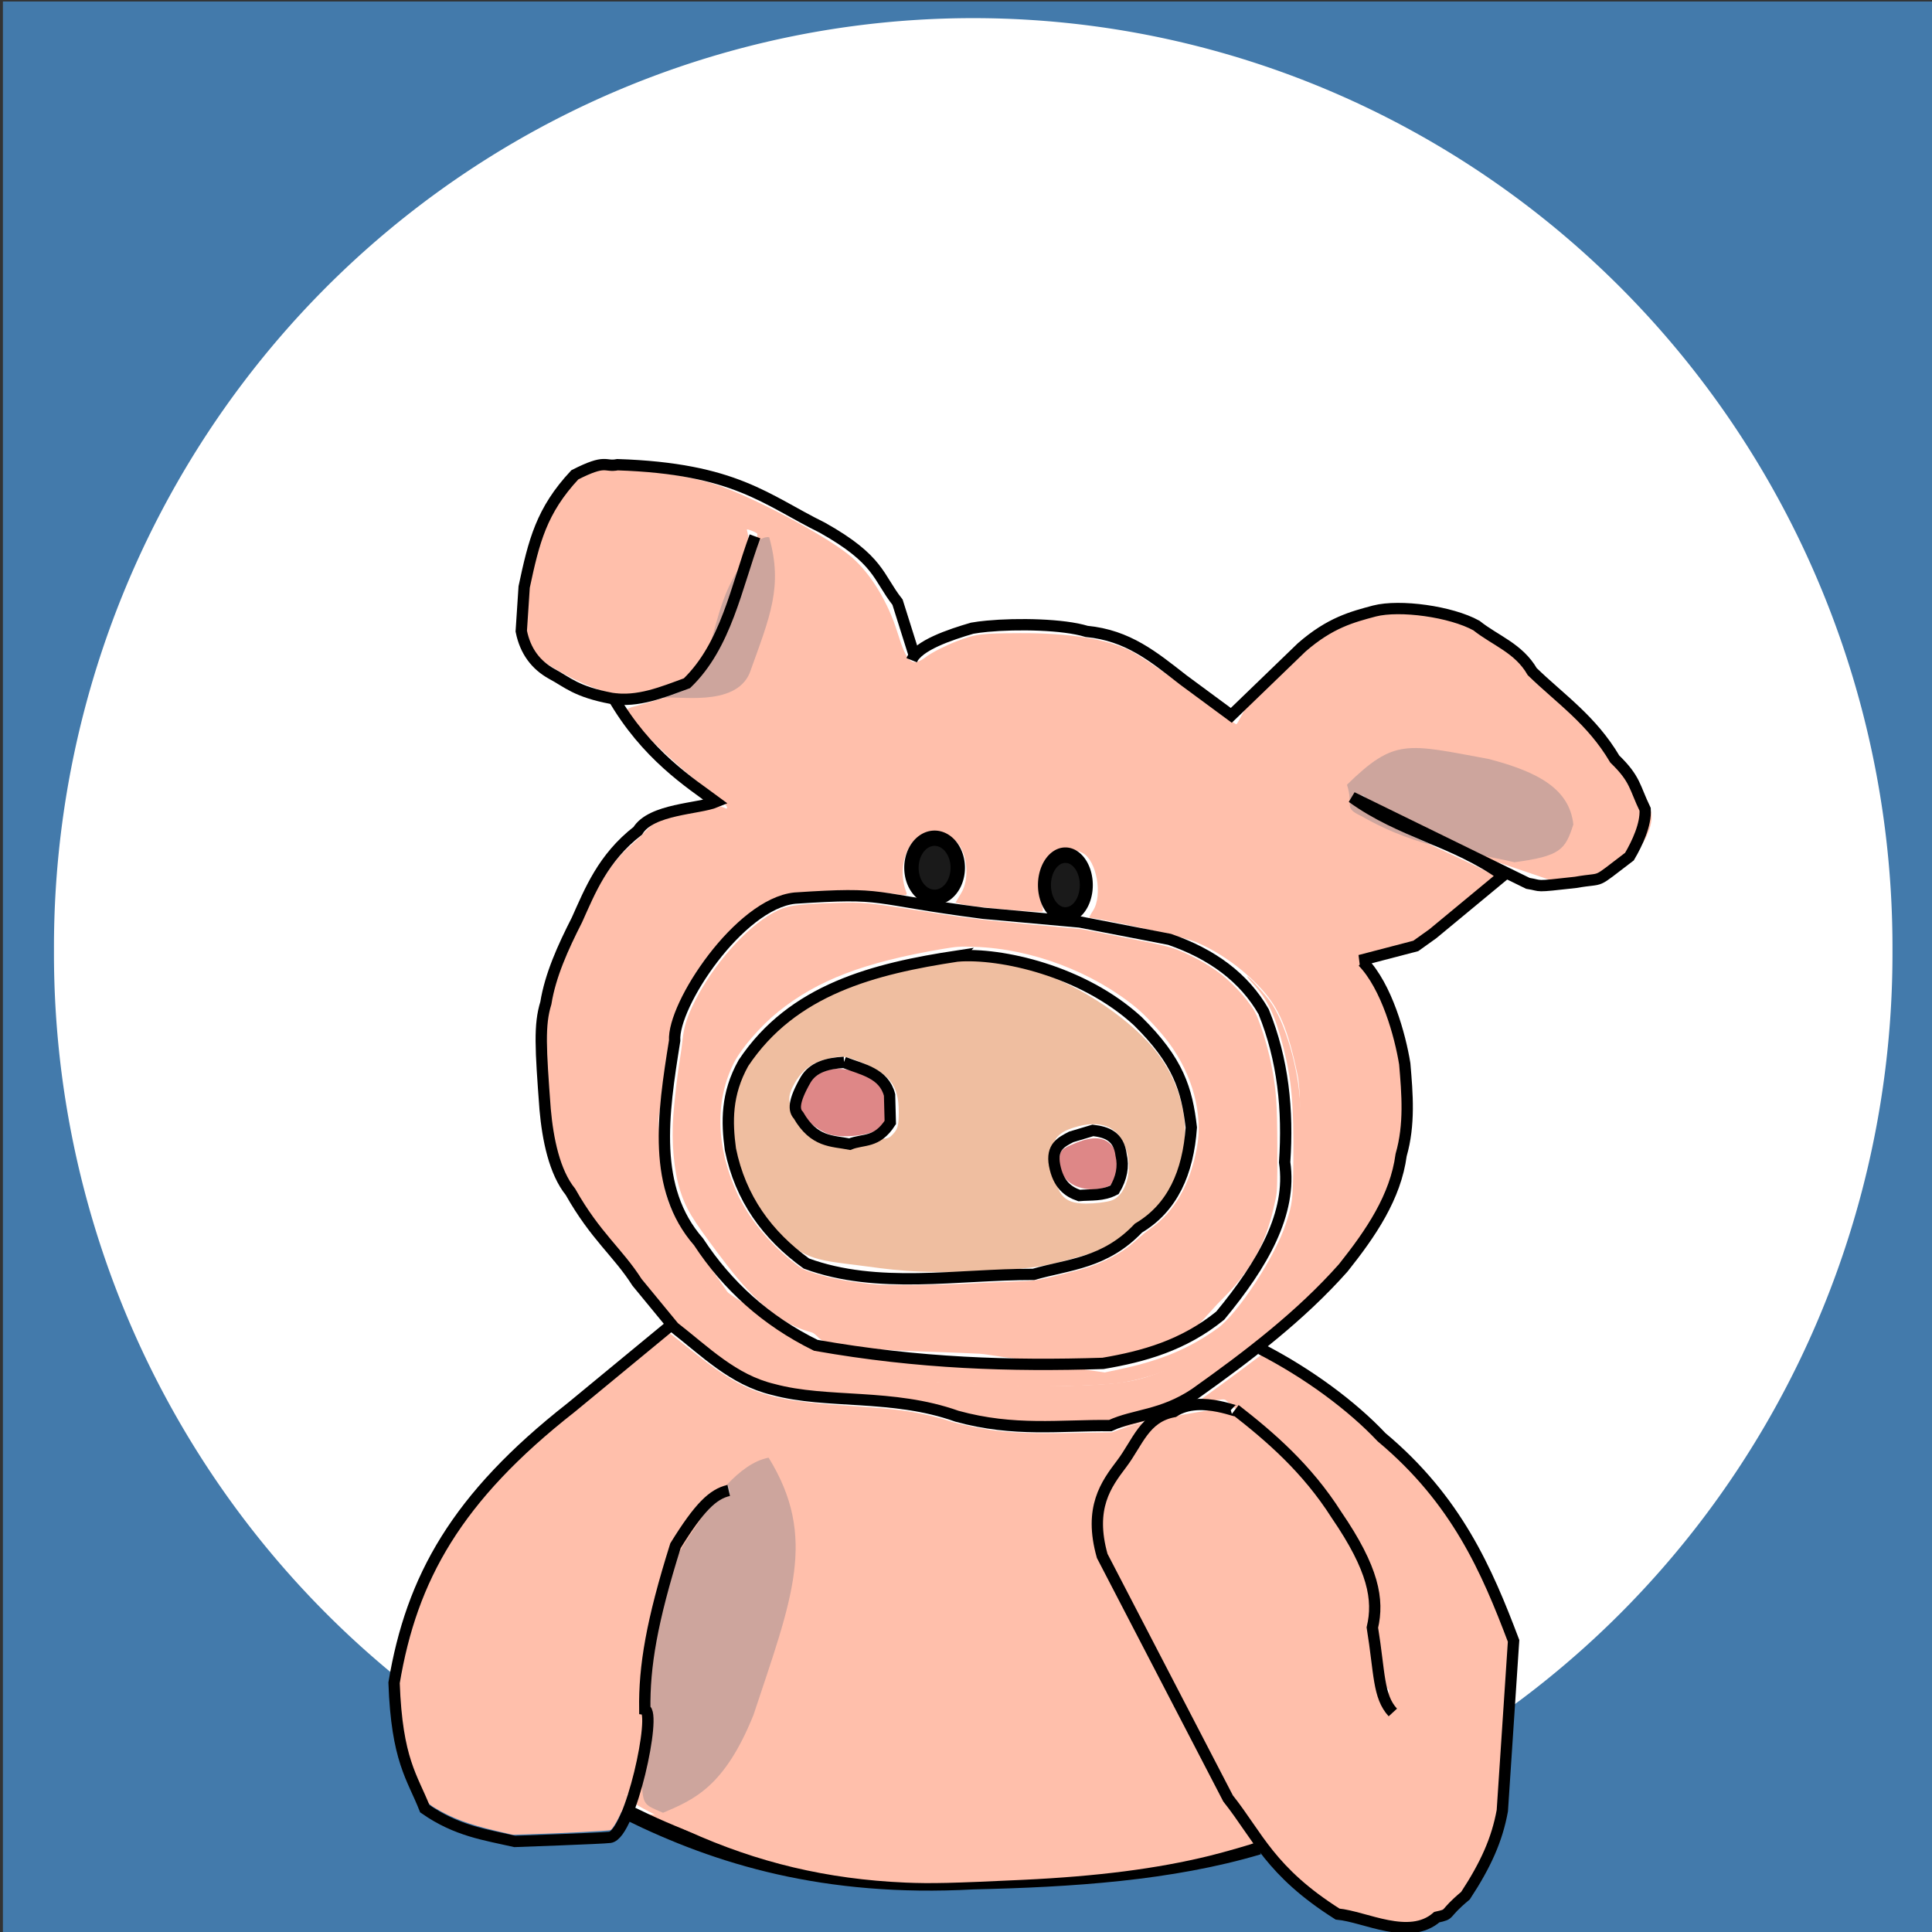 <?xml version="1.0" encoding="UTF-8" standalone="no"?>
<!-- Created with Inkscape (http://www.inkscape.org/) -->

<svg
   xmlns:dc="http://purl.org/dc/elements/1.1/"
   xmlns:cc="http://creativecommons.org/ns#"
   xmlns:rdf="http://www.w3.org/1999/02/22-rdf-syntax-ns#"
   xmlns:svg="http://www.w3.org/2000/svg"
   xmlns="http://www.w3.org/2000/svg"
   xmlns:sodipodi="http://sodipodi.sourceforge.net/DTD/sodipodi-0.dtd"
   xmlns:inkscape="http://www.inkscape.org/namespaces/inkscape"
   id="svg3039"
   version="1.1"
   inkscape:version="0.48.4 r9939"
   width="256"
   height="256"
   sodipodi:docname="piggy.svg"
   inkscape:export-filename="/home/frag/freelance/worldofpiggy.github.io/img/piggy.png"
   inkscape:export-xdpi="90"
   inkscape:export-ydpi="90">
  <rect width="100%" height="100%" fill="#333333" stroke="none"/>
  <defs
     id="defs3043">
    <inkscape:perspective
       sodipodi:type="inkscape:persp3d"
       inkscape:vp_x="0 : 128 : 1"
       inkscape:vp_y="0 : 1000 : 0"
       inkscape:vp_z="256 : 128 : 1"
       inkscape:persp3d-origin="128 : 85.333333 : 1"
       id="perspective3950" />
  </defs>
  <sodipodi:namedview
     pagecolor="#ffffff"
     bordercolor="#666666"
     borderopacity="1"
     objecttolerance="10"
     gridtolerance="10"
     guidetolerance="10"
     inkscape:pageopacity="0"
     inkscape:pageshadow="2"
     inkscape:window-width="1920"
     inkscape:window-height="993"
     id="namedview3041"
     showgrid="false"
     inkscape:zoom="2.6074563"
     inkscape:cx="138.16657"
     inkscape:cy="104.94995"
     inkscape:window-x="0"
     inkscape:window-y="25"
     inkscape:window-maximized="1"
     inkscape:current-layer="layer8"
     showguides="true"
     inkscape:guide-bbox="true" />
  <g
     inkscape:groupmode="layer"
     id="layer8"
     inkscape:label="bg"
     style="display:inline;opacity:1">
    <rect
       style="fill:#437aab;fill-opacity:0;stroke:#437000;stroke-width:0.679;stroke-miterlimit:4;stroke-opacity:0;stroke-dasharray:none"
       id="rect3924"
       width="88.976"
       height="77.854"
       x="7.287"
       y="26.658" />
    <rect
       style="fill:#437aab;fill-opacity:1;stroke:none"
       id="rect3944"
       width="257.339"
       height="255.805"
       x="0.384"
       y="0.195" />
    <path
       sodipodi:type="arc"
       style="fill:#ffffff;fill-opacity:1;stroke:none"
       id="path3971"
       sodipodi:cx="166.82925"
       sodipodi:cy="140.94534"
       sodipodi:rx="87.441544"
       sodipodi:ry="77.086624"
       d="m 254.271,140.945 a 87.442,77.087 0 1 1 -174.883,0 87.442,77.087 0 1 1 174.883,0 z"
       transform="matrix(1.393,0,0,1.597,-103.437,-99.162)" />
  </g>
  <g
     inkscape:groupmode="layer"
     id="layer5"
     inkscape:label="colors"
     style="display:inline">
    <path
       style="fill:#efbea0;fill-opacity:1;stroke:none;display:inline"
       d="m 113.984,167.693 c -5.26,-0.665 -7.26,-0.72 -10.437,-3.868 -5.994,-5.942 -8.998,-14.332 -6.193,-20.575 1.164,-2.59 5.946,-8.264 9.135,-10.104 7.666,-4.423 20.443,-6.963 27.597,-5.415 6.713,1.453 13.98,5.997 18.001,10.316 5.193,5.578 6.271,13.05 3.356,19.216 -0.841,1.779 -2.304,3.011 -4.711,5.099 -3.68,3.192 -5.315,3.514 -9.975,4.78 -2.863,0.778 -5.043,1.022 -10.921,1.29 -8.709,0.396 -12.355,-0.296 -15.852,-0.738 l 0,0 z m 33.269,-8.617 c 2.219,-0.761 3.054,-4.751 1.609,-7.688 -1.216,-2.472 -3.714,-3.075 -7.237,-1.746 -2.351,0.887 -2.492,2.827 -2.145,4.889 0.597,3.537 1.185,4.947 4.419,4.947 1.2,0 2.709,-0.181 3.353,-0.402 z m -31.868,-7.944 c 0.735,-0.293 2.08,-0.03 2.657,-0.574 0.912,-0.859 1.05,-1.28 1.05,-3.192 0,-3.565 -1.177,-5.086 -5.17,-6.681 -1.94,-0.775 -2.323,-0.812 -4.177,-0.403 -2.321,0.511 -3.761,1.699 -4.824,3.979 -0.96,2.06 0.329,3.056 1.496,4.791 1.283,1.909 1.577,1.612 4.166,2.159 2.217,0.468 2.633,0.788 4.802,-0.078 z"
       id="path4087"
       inkscape:connector-curvature="0"
       sodipodi:nodetypes="csssssssssccccsssscsssssssss" />
    <g
       id="g4203"
       style="fill:#de8787">
      <path
         inkscape:connector-curvature="0"
         id="path4089"
         d="m 109.67,150.226 c -1.353,-0.519 -3.181,-1.991 -3.824,-3.079 -0.312,-0.527 -0.159,-1.249 0.52,-2.464 1.732,-3.097 4.303,-3.82 8.091,-2.277 2.705,1.102 3.801,2.519 3.603,4.659 -0.106,1.14 -0.511,1.847 -1.408,2.456 -1.46,0.99 -5.243,1.372 -6.982,0.705 z"
         style="fill:#de8787;stroke:none;display:inline" />
      <path
         inkscape:connector-curvature="0"
         id="path4091"
         d="m 141.532,156.511 c -0.797,-0.734 -1.153,-1.542 -1.153,-2.62 0,-1.44 0.167,-1.626 2.2,-2.454 2.643,-1.077 4.288,-0.731 5.241,1.1 0.801,1.539 0.342,4.008 -0.855,4.598 -1.644,0.811 -4.193,0.518 -5.433,-0.624 z"
         style="fill:#de8787;stroke:none;display:inline" />
    </g>
    <path
       style="fill:#1a1a1a;stroke:none;display:inline"
       d="m 140.074,120.16 c -1.292,-1.128 -1.596,-3.262 -0.696,-4.888 0.956,-1.727 2.587,-1.72 3.644,0.014 0.589,0.968 0.575,3.037 -0.028,4.107 -0.434,0.77 -1.26,1.365 -1.896,1.366 -0.186,3.3e-4 -0.647,-0.269 -1.024,-0.599 l 0,0 z"
       id="path4093"
       inkscape:connector-curvature="0" />
    <path
       style="fill:#1a1a1a;stroke:none;display:inline"
       d="m 122.881,117.918 c -1.87,-1.15 -1.879,-4.588 -0.015,-5.744 0.757,-0.469 1.329,-0.476 2.065,-0.024 0.955,0.587 1.417,1.527 1.417,2.881 0,1.354 -0.463,2.294 -1.417,2.881 -0.724,0.445 -1.333,0.447 -2.05,0.006 l 0,0 z"
       id="path4095"
       inkscape:connector-curvature="0" />
    <g
       id="g4968"
       style="fill:#ffbfab;fill-opacity:1">
      <path
         inkscape:connector-curvature="0"
         id="path4097"
         d="m 129.841,179.378 c -6.937,-0.354 -13.383,-0.29 -19.252,-1.236 -2.361,-0.381 -2.159,-1.373 -3.186,-1.642 -5.205,-1.364 -9.139,-6.259 -12.171,-10.303 -3.566,-4.756 -4.353,-6.057 -5.11,-8.442 -0.828,-2.607 -1.174,-6.431 -0.902,-9.966 0.177,-2.306 0.588,-5.793 0.895,-7.593 0.108,-0.634 0.257,-1.741 0.332,-2.459 0.175,-1.688 0.627,-3.096 1.63,-5.074 2.467,-4.865 6.732,-9.695 10.307,-11.674 1.839,-1.018 2.817,-1.174 8.475,-1.349 3.376,-0.104 4.258,-0.026 9.998,0.885 6.87,1.091 8.907,1.346 15.833,1.981 l 6.576,0.603 5.831,1.142 c 5.322,1.042 5.961,1.196 7.322,1.769 1.661,0.699 3.343,1.618 4.715,2.577 1.881,1.315 4.118,3.687 5.106,5.413 0.609,1.064 1.688,4.463 2.168,6.828 0.701,3.455 0.825,5.111 0.843,11.304 0.014,4.836 -0.015,5.763 -0.216,6.694 -0.869,4.038 -2.016,8.32 -7.176,13.392 -2.705,2.659 -6.865,9.005 -13.373,7.634 l -2.508,0.371 -7.322,0.035 c -3.953,0.019 -7.62,-0.828 -8.814,-0.889 z m -2.034,-9.28 c 2.088,-0.107 5.047,-0.236 6.576,-0.286 2.754,-0.089 2.807,-0.097 5.763,-0.811 3.535,-0.854 4.723,-1.23 6.416,-2.031 1.59,-0.752 2.845,-1.583 4.04,-2.677 0.514,-0.47 1.347,-1.147 1.853,-1.503 3.179,-2.242 5.217,-5.784 6.135,-10.663 0.847,-4.5 -0.565,-9.752 -3.771,-14.033 -1.042,-1.392 -3.065,-3.574 -4.144,-4.47 -5.798,-4.817 -13.932,-7.903 -21.513,-8.163 -1.933,-0.066 -2.399,-0.035 -4.271,0.282 -10.402,1.766 -16.558,4.118 -21.783,8.324 -2.307,1.857 -4.891,4.842 -5.862,6.771 -2.533,5.034 -2.377,11.139 0.442,17.3 1.443,3.153 4.138,6.489 7.246,8.969 1.326,1.058 1.481,1.142 2.988,1.612 2.337,0.729 5.085,1.226 8.224,1.486 1.528,0.127 8.322,0.064 11.661,-0.108 z"
         style="fill:#ffbfab;fill-opacity:1;stroke:none;display:inline"
         sodipodi:nodetypes="csssssssssssscsssssscssccccccsssssssccssssssc" />
      <g
         style="fill:#ffbfab;fill-opacity:1"
         id="g4957">
        <g
           id="g4208"
           style="fill:#ffbfab;fill-opacity:1;stroke-width:2;stroke-miterlimit:4;stroke-dasharray:none">
          <path
             sodipodi:nodetypes="ccc"
             inkscape:connector-curvature="0"
             id="path3829"
             d="m 83.39,240.271 c 11.743,5.776 25.89,10.154 45.559,9.085 13.06,-0.298 26.176,-1.148 37.831,-4.61"
             style="fill:#ffbfab;fill-opacity:1;stroke:#000000;stroke-width:2;stroke-linecap:butt;stroke-linejoin:miter;stroke-miterlimit:4;stroke-opacity:1;stroke-dasharray:none" />
          <path
             inkscape:connector-curvature="0"
             id="path4099"
             d="m 55.428,236.026 c -1.611,-3.834 -2.192,-6.477 -2.523,-11.492 -0.107,-1.612 -0.09,-1.802 0.331,-3.877 0.965,-4.756 2.188,-8.383 4.202,-12.462 2.47,-5.003 5.224,-8.819 9.624,-13.339 2.69,-2.763 4.675,-4.54 9.356,-8.374 2.014,-1.649 5.553,-4.561 7.864,-6.47 2.312,-1.909 4.234,-3.472 4.272,-3.474 0.038,-0.002 1.289,0.979 2.78,2.179 5.185,4.173 7.764,5.581 11.931,6.512 1.604,0.358 4.745,0.746 7.525,0.928 6.391,0.42 8.506,0.633 10.983,1.107 1.37,0.262 3.384,0.782 4.126,1.064 0.634,0.241 3.766,0.915 5.297,1.14 2.652,0.39 5.502,0.497 10.915,0.411 l 5.22,-0.083 1.017,-0.381 c 0.559,-0.21 1.414,-0.481 1.898,-0.604 0.485,-0.122 0.998,-0.257 1.14,-0.299 0.187,-0.055 0.107,0.106 -0.288,0.583 -0.301,0.363 -1.01,1.392 -1.576,2.287 -0.566,0.895 -1.431,2.176 -1.92,2.847 -1.051,1.44 -2.124,3.575 -2.421,4.82 -0.327,1.368 -0.411,2.912 -0.232,4.268 0.348,2.632 -0.98,-0.078 15.62,31.896 l 1.355,2.61 -38.701,0 -38.701,0 0.393,-1.39 c 1.247,-4.416 1.785,-8.793 1.245,-10.142 -0.197,-0.493 -0.205,-0.81 -0.068,-2.884 0.312,-4.731 1.252,-9.436 3.195,-15.995 0.728,-2.458 0.79,-2.6 1.768,-4.068 2.303,-3.457 3.657,-4.79 5.514,-5.425 0.19,-0.065 0.2,-0.154 0.074,-0.629 -0.17,-0.637 -0.201,-0.637 -1.519,-0.007 -1.13,0.54 -2.307,1.651 -3.638,3.434 -1.982,2.653 -2.438,3.478 -3.049,5.512 -2.033,6.774 -3.045,11.545 -3.406,16.054 -0.203,2.53 -0.177,4.293 0.068,4.616 0.489,0.647 -0.059,4.63 -1.248,9.059 l -0.5,1.864 -13.584,0 -13.584,0 -0.755,-1.797 z"
             style="fill:#ffbfab;fill-opacity:1;stroke:none;display:inline" />
          <path
             inkscape:connector-curvature="0"
             id="path4159"
             d="m 184.47,254.688 c -0.224,-0.03 -1.741,-0.387 -3.371,-0.793 -1.63,-0.406 -3.098,-0.738 -3.263,-0.738 -0.643,0 -4.295,-2.73 -6.433,-4.808 -1.909,-1.856 -3.147,-3.32 -4.845,-5.73 -0.724,-1.028 -1.783,-2.51 -2.353,-3.293 -0.852,-1.172 -2.498,-4.242 -9.301,-17.349 -5.463,-10.525 -8.35,-16.226 -8.513,-16.814 -0.154,-0.554 -0.275,-1.577 -0.321,-2.719 -0.065,-1.612 -0.038,-1.964 0.227,-2.945 0.404,-1.496 1.072,-2.782 2.49,-4.797 0.651,-0.925 1.659,-2.414 2.241,-3.309 1.152,-1.773 2.159,-2.821 3.185,-3.315 0.459,-0.221 1.713,-0.496 4.13,-0.905 2.982,-0.505 3.51,-0.562 3.747,-0.406 0.407,0.267 4.352,2.184 5.077,2.985 2.803,3.1 4.624,6.68 4.624,9.306 0,0.828 0.895,1.5 1.709,3.334 2.095,4.719 2.487,5.776 3.244,9.521 l 0.503,2.486 4.967,5.651 c 1.159,1.319 -0.779,0.75 0.153,1.886 0.932,1.137 0.947,2.88 1.027,2.88 0.253,0 0.771,-0.646 0.661,-0.824 -0.455,-0.737 -3.895,-4.657 -5.569,-6.347 l -2.067,-2.086 -0.298,-1.507 c -0.676,-3.422 -2.137,-7.849 -3.938,-11.936 -0.988,-2.241 -1.071,-2.5 -1.071,-3.334 0,-3.422 -2.793,-8.112 -7.051,-11.841 -0.783,-0.686 -1.524,-1.325 -1.648,-1.42 -0.183,-0.141 -0.519,-0.122 -1.846,0.104 -2.043,0.349 -2.241,0.354 -1.791,0.05 0.779,-0.526 5.861,-4.254 7.036,-5.161 0.702,-0.542 1.328,-0.986 1.39,-0.986 0.285,0 4.187,2.297 6.19,3.644 3.913,2.631 7.204,5.464 12.776,11 5.49,5.454 9.115,11.393 13.021,21.339 l 0.792,2.017 -0.737,11.135 c -0.479,7.237 -0.815,11.491 -0.96,12.151 -0.554,2.523 -1.923,5.716 -3.676,8.568 -0.606,0.986 -1.141,1.63 -2.152,2.589 -0.795,0.754 -1.51,1.317 -1.748,1.375 -0.221,0.055 -0.747,0.312 -1.167,0.571 -1.099,0.678 -1.853,0.867 -3.367,0.843 -0.715,-0.011 -1.484,-0.045 -1.707,-0.076 l 0,0 z"
             style="fill:#ffbfab;fill-opacity:1;stroke:none"
             sodipodi:nodetypes="csssssssscsssscsscscssscscsssssscssssscsssscccccc" />
          <path
             inkscape:connector-curvature="0"
             id="path4101"
             d="m 119.938,249.451 c -10.31,-0.447 -19.549,-2.638 -28.786,-6.826 -1.815,-0.823 -6.563,-3.264 -6.788,-3.491 -0.054,-0.054 0.034,-0.57 0.196,-1.145 l 0.295,-1.046 38.552,0 38.552,0 0.161,0.35 c 0.089,0.193 0.506,0.876 0.928,1.518 1.079,1.644 3.282,5.306 3.225,5.362 -0.124,0.121 -4.074,1.256 -6.061,1.743 -6.928,1.695 -14.754,2.702 -24.664,3.171 -9.37,0.444 -12.23,0.511 -15.609,0.364 z"
             style="fill:#ffbfab;fill-opacity:1;stroke:none;display:inline" />
          <path
             inkscape:connector-curvature="0"
             id="path4103"
             d="m 65.697,242.591 c -3.666,-0.859 -5.833,-1.679 -8.165,-3.088 -0.738,-0.446 -1.025,-0.793 -1.244,-1.501 l -0.094,-0.305 13.501,0 c 9.541,0 13.501,0.043 13.501,0.146 0,0.08 -0.246,0.776 -0.548,1.546 -0.506,1.294 -1.404,2.903 -1.735,3.107 -0.151,0.093 -6.577,0.427 -10.531,0.547 l -2.441,0.074 -2.244,-0.526 z"
             style="fill:#ffbfab;fill-opacity:1;stroke:none;display:inline" />
        </g>
        <g
           id="g4199"
           style="fill:#ffbfab;fill-opacity:1">
          <path
             inkscape:connector-curvature="0"
             id="path4085"
             d="m 132.2,189.334 c -1.318,-0.176 -4.058,-0.776 -6.088,-1.333 -3.793,-1.041 -7.056,-1.49 -15.768,-2.17 -6.04,-0.471 -9.267,-1.232 -12.221,-2.88 -4.113,-2.295 -8.609,-6.166 -11.859,-10.212 -1.716,-2.136 -4.234,-5.266 -5.595,-6.955 -3.344,-4.149 -6.656,-9.483 -7.365,-11.86 -0.826,-2.771 -1.371,-8.13 -1.409,-13.864 -0.04,-6.092 0.748,-9.039 4.563,-17.064 3.08,-6.479 4.666,-8.886 7.406,-11.241 2.683,-2.306 2.521,-3.499 7.317,-4.51 2.268,-0.478 3.827,-0.734 5.076,-0.087 0.389,-0.216 -0.526,-1.101 -3.196,-3.093 -3.497,-2.608 -10.114,-9.058 -10.114,-9.858 0,-0.197 0.486,-0.465 1.08,-0.596 0.594,-0.131 2.465,-0.682 4.157,-1.225 2.927,-0.939 3.163,-1.104 4.853,-3.391 0.977,-1.322 2.113,-3.062 2.526,-3.866 1.208,-2.357 5.099,-14.119 4.771,-14.419 -0.165,-0.151 -0.681,-0.389 -1.147,-0.529 -0.786,-0.236 0.92,0.549 -0.808,5.745 -3.194,9.6 -6.161,14.535 -9.627,15.737 -5.094,1.767 -10.06,-0.154 -14.581,-2.676 -4.145,-2.313 -4.97,-3.632 -4.969,-7.947 0.002,-6.894 3.895,-16.251 7.574,-18.208 2.316,-1.232 11.905,-0.544 17.759,1.274 4.871,1.513 15.244,7.025 18.356,9.755 2.523,2.213 4.786,5.942 6.014,9.907 1.282,4.142 1.933,4.692 3.839,3.243 0.712,-0.541 2.522,-1.459 4.021,-2.039 2.498,-0.966 3.203,-1.056 8.421,-1.077 6.524,-0.026 11.492,0.777 14.691,2.375 1.101,0.55 4.564,2.89 7.697,5.202 3.132,2.311 5.919,4.329 6.193,4.484 0.321,0.182 1.304,-3.37 5.226,-7.042 6.116,-5.727 8.66,-6.211 12.606,-7.564 2.824,-0.968 7.929,0.113 11.416,1.077 3.825,1.057 6.593,2.866 11.471,7.494 6.478,6.146 7.259,6.966 10.081,10.576 3.041,3.891 4.279,6.153 4.279,7.818 0,1.917 -1.681,4.756 -3.651,6.166 -1.547,1.107 -2.275,1.325 -5.723,1.716 l -3.951,0.448 -13.201,-4.491 c -12.13,-4.127 -11.334,-7.431 -11.83,-6.755 -1.222,1.665 -0.552,2.137 9.716,6.847 3.717,1.705 7.183,3.378 7.703,3.718 l 0.945,0.617 -3.849,3.158 c -5.9,4.841 -6.207,5.042 -8.642,5.662 -5.575,1.419 -5.223,1.252 -5.223,2.463 0,0.619 0.582,1.982 1.303,3.049 0.716,1.061 1.895,3.677 2.619,5.813 1.142,3.372 1.339,4.532 1.491,8.8 0.279,7.831 -1.071,12.771 -5.163,18.896 -2.767,4.142 -4.691,6.291 -9.271,10.355 -4.387,3.893 -13.258,10.592 -15.562,11.751 -0.883,0.445 -3.181,1.292 -5.106,1.884 -3.165,0.973 -4.139,1.084 -10.177,1.157 -3.672,0.045 -7.755,-0.062 -9.074,-0.238 l 0,0 z m 18.2,-6.464 c 3.638,-0.828 7.165,-2.714 9.746,-4.43 3.854,-2.562 9.063,-10.313 10.698,-15.917 0.908,-3.112 1.986,-15.794 1.074,-20.15 -1.261,-6.026 -2.457,-8.845 -4.838,-11.409 -2.481,-2.671 -5.551,-4.852 -8.683,-6.169 -1.552,-0.653 -12.71,-3.168 -14.055,-3.168 -0.077,0 0.138,-0.425 0.48,-0.944 1.325,-2.015 0.495,-6.664 -1.366,-7.656 -1.522,-0.812 -3.418,-0.485 -4.48,0.773 -1.171,1.387 -1.669,4.035 -1.058,5.63 0.238,0.622 0.34,1.223 0.226,1.337 -0.223,0.222 -9.281,-0.582 -10.68,-0.948 l -0.849,-0.222 0.799,-1.35 c 0.989,-1.671 0.814,-4.76 -0.361,-6.337 -1.029,-1.382 -3.171,-1.927 -4.849,-1.235 -2.239,0.924 -3.263,4.568 -2.118,7.541 0.187,0.485 -0.093,0.515 -1.847,0.198 -1.137,-0.206 -4.903,-0.316 -8.369,-0.244 -6,0.124 -5.869,0.997 -8.037,2.058 -4.387,2.147 -10.25,7.294 -11.538,13.35 -3.907,18.364 -3.046,12.597 -2.733,19.388 0.3,6.517 1.608,8.19 5.287,13.189 4.384,5.956 6.466,10.357 11.715,13.413 2.267,1.32 3.187,1.587 7.855,2.284 12.748,1.902 31.849,2.415 37.981,1.019 l 0,0 z"
             style="fill:#ffbfab;fill-opacity:1;stroke:none;display:inline"
             sodipodi:nodetypes="csssssssssscsssssssssssssssssssssssscssssscsssscsssssssscscccccsscsssssscccccsscssssssssccc" />
          <path
             inkscape:connector-curvature="0"
             id="path4197"
             d="m 131.245,183.588 c -7.694,-0.345 -15.367,-1.051 -20.535,-1.889 -3.219,-0.522 -4.508,-0.932 -6.485,-2.06 -4.748,-2.712 -8.571,-6.143 -12.619,-11.326 -5.134,-6.574 -6.023,-9.417 -5.823,-18.625 0.126,-5.802 0.925,-11.197 2.22,-14.989 0.448,-1.312 1.634,-3.672 2.578,-5.129 0.992,-1.531 2.264,-3.228 2.354,-3.138 0.041,0.041 -0.168,0.397 -0.465,0.791 -0.925,1.229 -2.376,3.629 -3.069,5.074 -0.844,1.759 -1.284,3.051 -1.468,4.303 -1.466,10.012 -1.715,13.084 -1.371,16.953 0.33,3.713 1.402,7.065 3.09,9.665 0.598,0.921 2.42,3.37 3.883,5.22 3.262,4.124 7.885,5.569 12.831,8.218 1.284,0.688 0.988,1.534 3.414,1.926 9.862,1.596 19.519,0.808 30.538,2.396 l 6.072,0.875 1.91,-0.406 c 5.545,-1.178 9.281,-2.739 13.038,-5.446 2.704,-1.948 7.638,-9.509 9.058,-13.879 0.884,-2.721 0.93,-3.123 0.982,-8.427 0.07,-7.228 -0.225,-10.581 -1.309,-14.85 -1.094,-4.308 -2.086,-6.381 -4.096,-8.561 -0.465,-0.505 -0.785,-0.917 -0.71,-0.917 0.255,0 2.5,2.501 3.229,3.596 1.54,2.315 2.954,6.604 3.541,10.743 0.64,4.512 0.649,14.203 0.016,17.805 -0.648,3.688 -3.945,9.673 -7.768,14.099 -1.782,2.064 -3.629,3.38 -6.632,4.73 -3.588,1.613 -7.151,2.691 -9.826,2.973 -3.765,0.398 -11.12,0.52 -16.578,0.275 l 0,0 z"
             style="fill:#ffbfab;fill-opacity:1;stroke:none"
             sodipodi:nodetypes="csssssscssssssssscsssssssssssssccc" />
        </g>
      </g>
    </g>
  </g>
  <g
     inkscape:groupmode="layer"
     id="layer1"
     inkscape:label="ears"
     style="display:inline">
    <path
       style="fill:#ac9393;fill-opacity:0.604;stroke:none"
       d="m 178.482,103.981 c 6.34,-6.206 7.944,-5.398 18.706,-3.427 6.791,1.749 10.777,4.071 11.289,8.686 -1.072,3.347 -1.686,4.197 -7.81,5.011 -6.489,-1.554 -12.246,-1.543 -20.296,-6.12 -2.445,-1.161 -0.966,-1.268 -1.888,-4.15 z"
       id="path3027"
       inkscape:connector-curvature="0"
       sodipodi:nodetypes="cccccc" />
    <path
       style="fill:#ac9393;fill-opacity:0.604;stroke:none"
       d="m 101.919,71.179 c 1.843,6.568 0.12,10.474 -2.589,18.011 -1.946,4.61 -9.777,2.913 -11.374,3.293 -0.404,-1.98 4.59,0.384 5.229,-4.464 1.805,-4.439 1.93,-8.942 5.405,-13.685 0.948,-1.506 1.831,-3.293 3.33,-3.155 z"
       id="path3027-3"
       inkscape:connector-curvature="0"
       sodipodi:nodetypes="cccccc" />
    <path
       style="fill:#ac9393;fill-opacity:0.604;stroke:none"
       d="m 101.847,193.15 c 6.532,10.597 3.07,18.755 -2.008,34.093 -3.858,9.572 -7.923,11.226 -11.987,12.961 -3.065,-1.396 -2.964,-0.526 -2.576,-9.664 2.179,-10.527 -0.85,-17.486 6.959,-28.302 2.075,-3.333 5.668,-8.347 9.612,-9.087 z"
       id="path3027-6"
       inkscape:connector-curvature="0"
       sodipodi:nodetypes="cccccc" />
  </g>
  <g
     inkscape:groupmode="layer"
     id="layer4"
     inkscape:label="Piggy"
     style="display:inline">
    <g
       transform="translate(0.421,0.88)"
       id="g3994">
      <path
         sodipodi:nodetypes="cccccccccccc"
         inkscape:connector-curvature="0"
         id="path3817"
         d="m 104.891,118.126 c 12.477,-0.827 9.437,-0.001 25.024,2.013 l 12.752,1.151 11.889,2.301 c 5.649,1.951 9.883,5.081 12.464,9.588 2.587,6.371 3.257,13.061 2.78,19.943 1.008,6.775 -2.932,13.551 -8.533,20.326 -4.871,3.95 -10.155,5.417 -15.532,6.328 -12.151,0.382 -24.386,0.022 -38.064,-2.397 -6.62,-3.259 -11.724,-7.896 -15.532,-13.711 -6.174,-7.068 -4.74,-16.836 -3.164,-26.654 -0.299,-4.727 8.567,-18.119 15.916,-18.888 z"
         style="fill:none;stroke:#000000;stroke-width:1.5;stroke-linecap:butt;stroke-linejoin:miter;stroke-miterlimit:4;stroke-opacity:1;stroke-dasharray:none" />
      <g
         id="g3961">
        <path
           style="fill:none;stroke:#000000;stroke-width:1.5;stroke-linecap:butt;stroke-linejoin:miter;stroke-miterlimit:4;stroke-opacity:1;stroke-dasharray:none"
           d="m 120.383,86.602 c 0.792,-1.96 5.127,-3.4 8.018,-4.243 0.572,-0.102 1.248,-0.189 1.996,-0.26 4.014,-0.377 10.085,-0.262 13.157,0.683 5.491,0.532 8.851,3.338 12.808,6.426 l 6.37,4.7 9.327,-9.005 c 3.779,-3.296 6.705,-4.034 9.648,-4.824 3.369,-0.862 10.14,0.067 13.508,1.93 2.494,1.99 5.586,2.983 7.397,6.111 3.742,3.628 7.865,6.385 10.935,11.578 2.772,2.683 2.611,3.761 4.023,6.67 0.123,1.993 -1.043,4.496 -2.081,6.256 -5.023,3.807 -3.09,2.703 -7.127,3.414 -5.791,0.654 -4.292,0.454 -6.33,0.13 l -23.295,-11.4 c 6.516,4.704 13.495,5.708 20.017,10.367 l -9.327,7.719 -2.251,1.608 -7.397,1.93 1.286,0"
           id="path3049"
           inkscape:connector-curvature="0"
           sodipodi:nodetypes="ccscccccccccccccccccc" />
        <path
           style="fill:none;stroke:#000000;stroke-width:1.5;stroke-linecap:butt;stroke-linejoin:miter;stroke-miterlimit:4;stroke-opacity:1;stroke-dasharray:none"
           d="m 120.712,85.911 -2.205,-6.999 c -2.626,-3.333 -2.357,-5.607 -9.971,-9.876 -7.459,-3.669 -11.511,-7.832 -27.134,-8.341 -1.752,0.351 -1.41,-0.822 -5.657,1.342 -4.429,4.746 -5.422,8.802 -6.712,14.861 l -0.384,5.849 c 0.537,2.691 1.956,4.5 4.027,5.657 2.133,1.134 3.217,2.363 7.958,3.26 3.497,0.539 6.722,-0.824 9.971,-2.013 5.197,-5.02 6.53,-12.716 9.013,-19.463"
           id="path3813"
           inkscape:connector-curvature="0"
           sodipodi:nodetypes="ccccccccccc" />
        <path
           style="fill:none;stroke:#000000;stroke-width:1.5;stroke-linecap:butt;stroke-linejoin:miter;stroke-miterlimit:4;stroke-opacity:1;stroke-dasharray:none"
           d="m 80.73,91.376 c 4.475,7.83 10.386,11.537 13.711,13.998 -2.271,0.938 -8.576,0.925 -10.355,3.835 -4.622,3.588 -6.331,7.963 -8.054,11.793 -1.871,3.675 -3.53,7.351 -4.123,11.026 -0.891,2.888 -0.704,5.957 -0.096,14.094 0.349,3.919 1.219,8.288 3.356,10.93 3.326,5.888 6.285,8.003 8.821,11.985 l 4.89,5.944 c 4.106,3.184 7.829,6.981 13.135,8.246 7.174,1.955 15.784,0.495 24.353,3.548 7.617,2.099 13.721,1.172 20.326,1.246 3.211,-1.489 6.795,-1.276 11.218,-4.219 7.141,-5.07 14.032,-10.348 19.655,-16.683 3.676,-4.62 6.924,-9.379 7.67,-14.957 1.154,-4.027 0.824,-8.054 0.479,-12.081 -0.614,-3.796 -2.396,-10.234 -5.561,-13.519"
           id="path3815"
           inkscape:connector-curvature="0"
           sodipodi:nodetypes="ccccccccccccccccc" />
        <path
           style="fill:none;stroke:#000000;stroke-width:1.5;stroke-linecap:butt;stroke-linejoin:miter;stroke-miterlimit:4;stroke-opacity:1;stroke-dasharray:none"
           d="m 126.464,125.796 c 5.715,-0.441 16.6,1.949 23.874,8.629 5.375,5.3 6.517,9.06 7.095,14.094 -0.419,5.998 -2.493,10.65 -6.999,13.327 -4.446,4.678 -9.218,4.794 -13.902,6.136 -10.128,-0.018 -20.67,2.038 -30.106,-1.438 -5.158,-3.728 -8.741,-8.611 -10.067,-15.149 -0.481,-3.611 -0.571,-7.293 1.726,-11.41 6.515,-9.784 17.305,-12.512 28.38,-14.19 z"
           id="path3819"
           inkscape:connector-curvature="0"
           sodipodi:nodetypes="ccccccccc" />
        <path
           style="fill:none;stroke:#000000;stroke-width:1.5;stroke-linecap:butt;stroke-linejoin:miter;stroke-miterlimit:4;stroke-opacity:1;stroke-dasharray:none"
           d="m 111.411,139.891 c 2.446,0.944 5.294,1.429 6.04,4.315 l 0.096,3.643 c -1.79,2.783 -3.579,2.154 -5.369,2.876 -2.332,-0.456 -4.718,-0.217 -6.807,-3.835 -0.608,-0.639 -0.717,-1.776 0.959,-4.698 0.967,-1.64 2.842,-2.189 5.082,-2.301 z"
           id="path3821"
           inkscape:connector-curvature="0"
           sodipodi:nodetypes="ccccccc" />
        <path
           style="fill:none;stroke:#000000;stroke-width:1.5;stroke-linecap:butt;stroke-linejoin:miter;stroke-miterlimit:4;stroke-opacity:1;stroke-dasharray:none"
           d="m 144.394,148.903 c 1.826,0.217 3.429,0.769 3.739,3.26 0.36,1.534 0.056,3.068 -0.863,4.602 -1.566,0.839 -3.132,0.629 -4.698,0.767 -1.502,-0.512 -2.773,-1.484 -3.26,-4.027 -0.443,-2.424 0.906,-3.057 2.205,-3.739 z"
           id="path3823"
           inkscape:connector-curvature="0"
           sodipodi:nodetypes="ccccccc" />
        <path
           style="fill:none;stroke:#000000;stroke-width:1.5;stroke-linecap:butt;stroke-linejoin:miter;stroke-miterlimit:4;stroke-opacity:1;stroke-dasharray:none"
           d="m 88.407,174.78 -13.153,10.847 c -15.19,11.912 -21.145,22.6 -23.458,36.475 0.366,10.271 2.423,12.493 4.068,16.678 4.23,2.961 8.048,3.45 11.932,4.339 0,0 11.71,-0.414 12.61,-0.542 2.734,-0.39 6.233,-16.654 4.61,-16.949 -0.079,-5.725 0.919,-11.666 4.068,-21.695 3.155,-5.114 4.966,-6.845 7.051,-7.322"
           id="path3825"
           inkscape:connector-curvature="0"
           sodipodi:nodetypes="cccccsccc" />
        <path
           style="fill:none;stroke:#000000;stroke-width:1.5;stroke-linecap:butt;stroke-linejoin:miter;stroke-miterlimit:4;stroke-opacity:1;stroke-dasharray:none"
           d="m 166.634,177.865 c 6.289,3.224 12.122,7.559 16.01,11.694 9.937,8.31 13.949,17.607 17.492,26.983 l -1.492,22.508 c -0.699,3.815 -2.159,7.102 -4.881,11.254 -3.135,2.609 -1.736,2.388 -3.797,2.847 -3.661,3.194 -9.492,-0.069 -13.153,-0.407 -8.942,-5.655 -10.543,-10.331 -14.508,-15.322 l -16.678,-32.136 c -1.801,-6.384 0.532,-9.498 2.576,-12.203 2.151,-2.842 3.007,-6.181 6.915,-6.915 3.633,-2.394 9.311,0.611 8.136,-0.271 4.574,3.562 9.483,7.764 13.424,13.966 4.902,7.161 5.616,11.223 4.746,14.915 0.981,6.047 0.746,9.113 2.712,11.254"
           id="path3827"
           inkscape:connector-curvature="0"
           sodipodi:nodetypes="ccccccccccccccc" />
        <path
           sodipodi:type="arc"
           style="fill:none;stroke:#000000;stroke-width:2;stroke-miterlimit:4;stroke-opacity:1;stroke-dasharray:none"
           id="path3831"
           sodipodi:cx="125.86441"
           sodipodi:cy="114.23729"
           sodipodi:rx="3.2203391"
           sodipodi:ry="3.8644068"
           d="m 129.085,114.237 a 3.22,3.864 0 1 1 -6.441,0 3.22,3.864 0 1 1 6.441,0 z"
           transform="matrix(0.953,0,0,1.013,3.469,-1.619)" />
        <path
           sodipodi:type="arc"
           style="fill:none;stroke:#000000;stroke-width:2;stroke-miterlimit:4;stroke-opacity:1;stroke-dasharray:none"
           id="path3831-3"
           sodipodi:cx="125.86441"
           sodipodi:cy="114.23729"
           sodipodi:rx="3.2203391"
           sodipodi:ry="3.8644068"
           d="m 129.085,114.237 a 3.22,3.864 0 1 1 -6.441,0 3.22,3.864 0 1 1 6.441,0 z"
           transform="matrix(0.861,0,0,1.025,32.378,-0.698)" />
      </g>
    </g>
  </g>
</svg>
